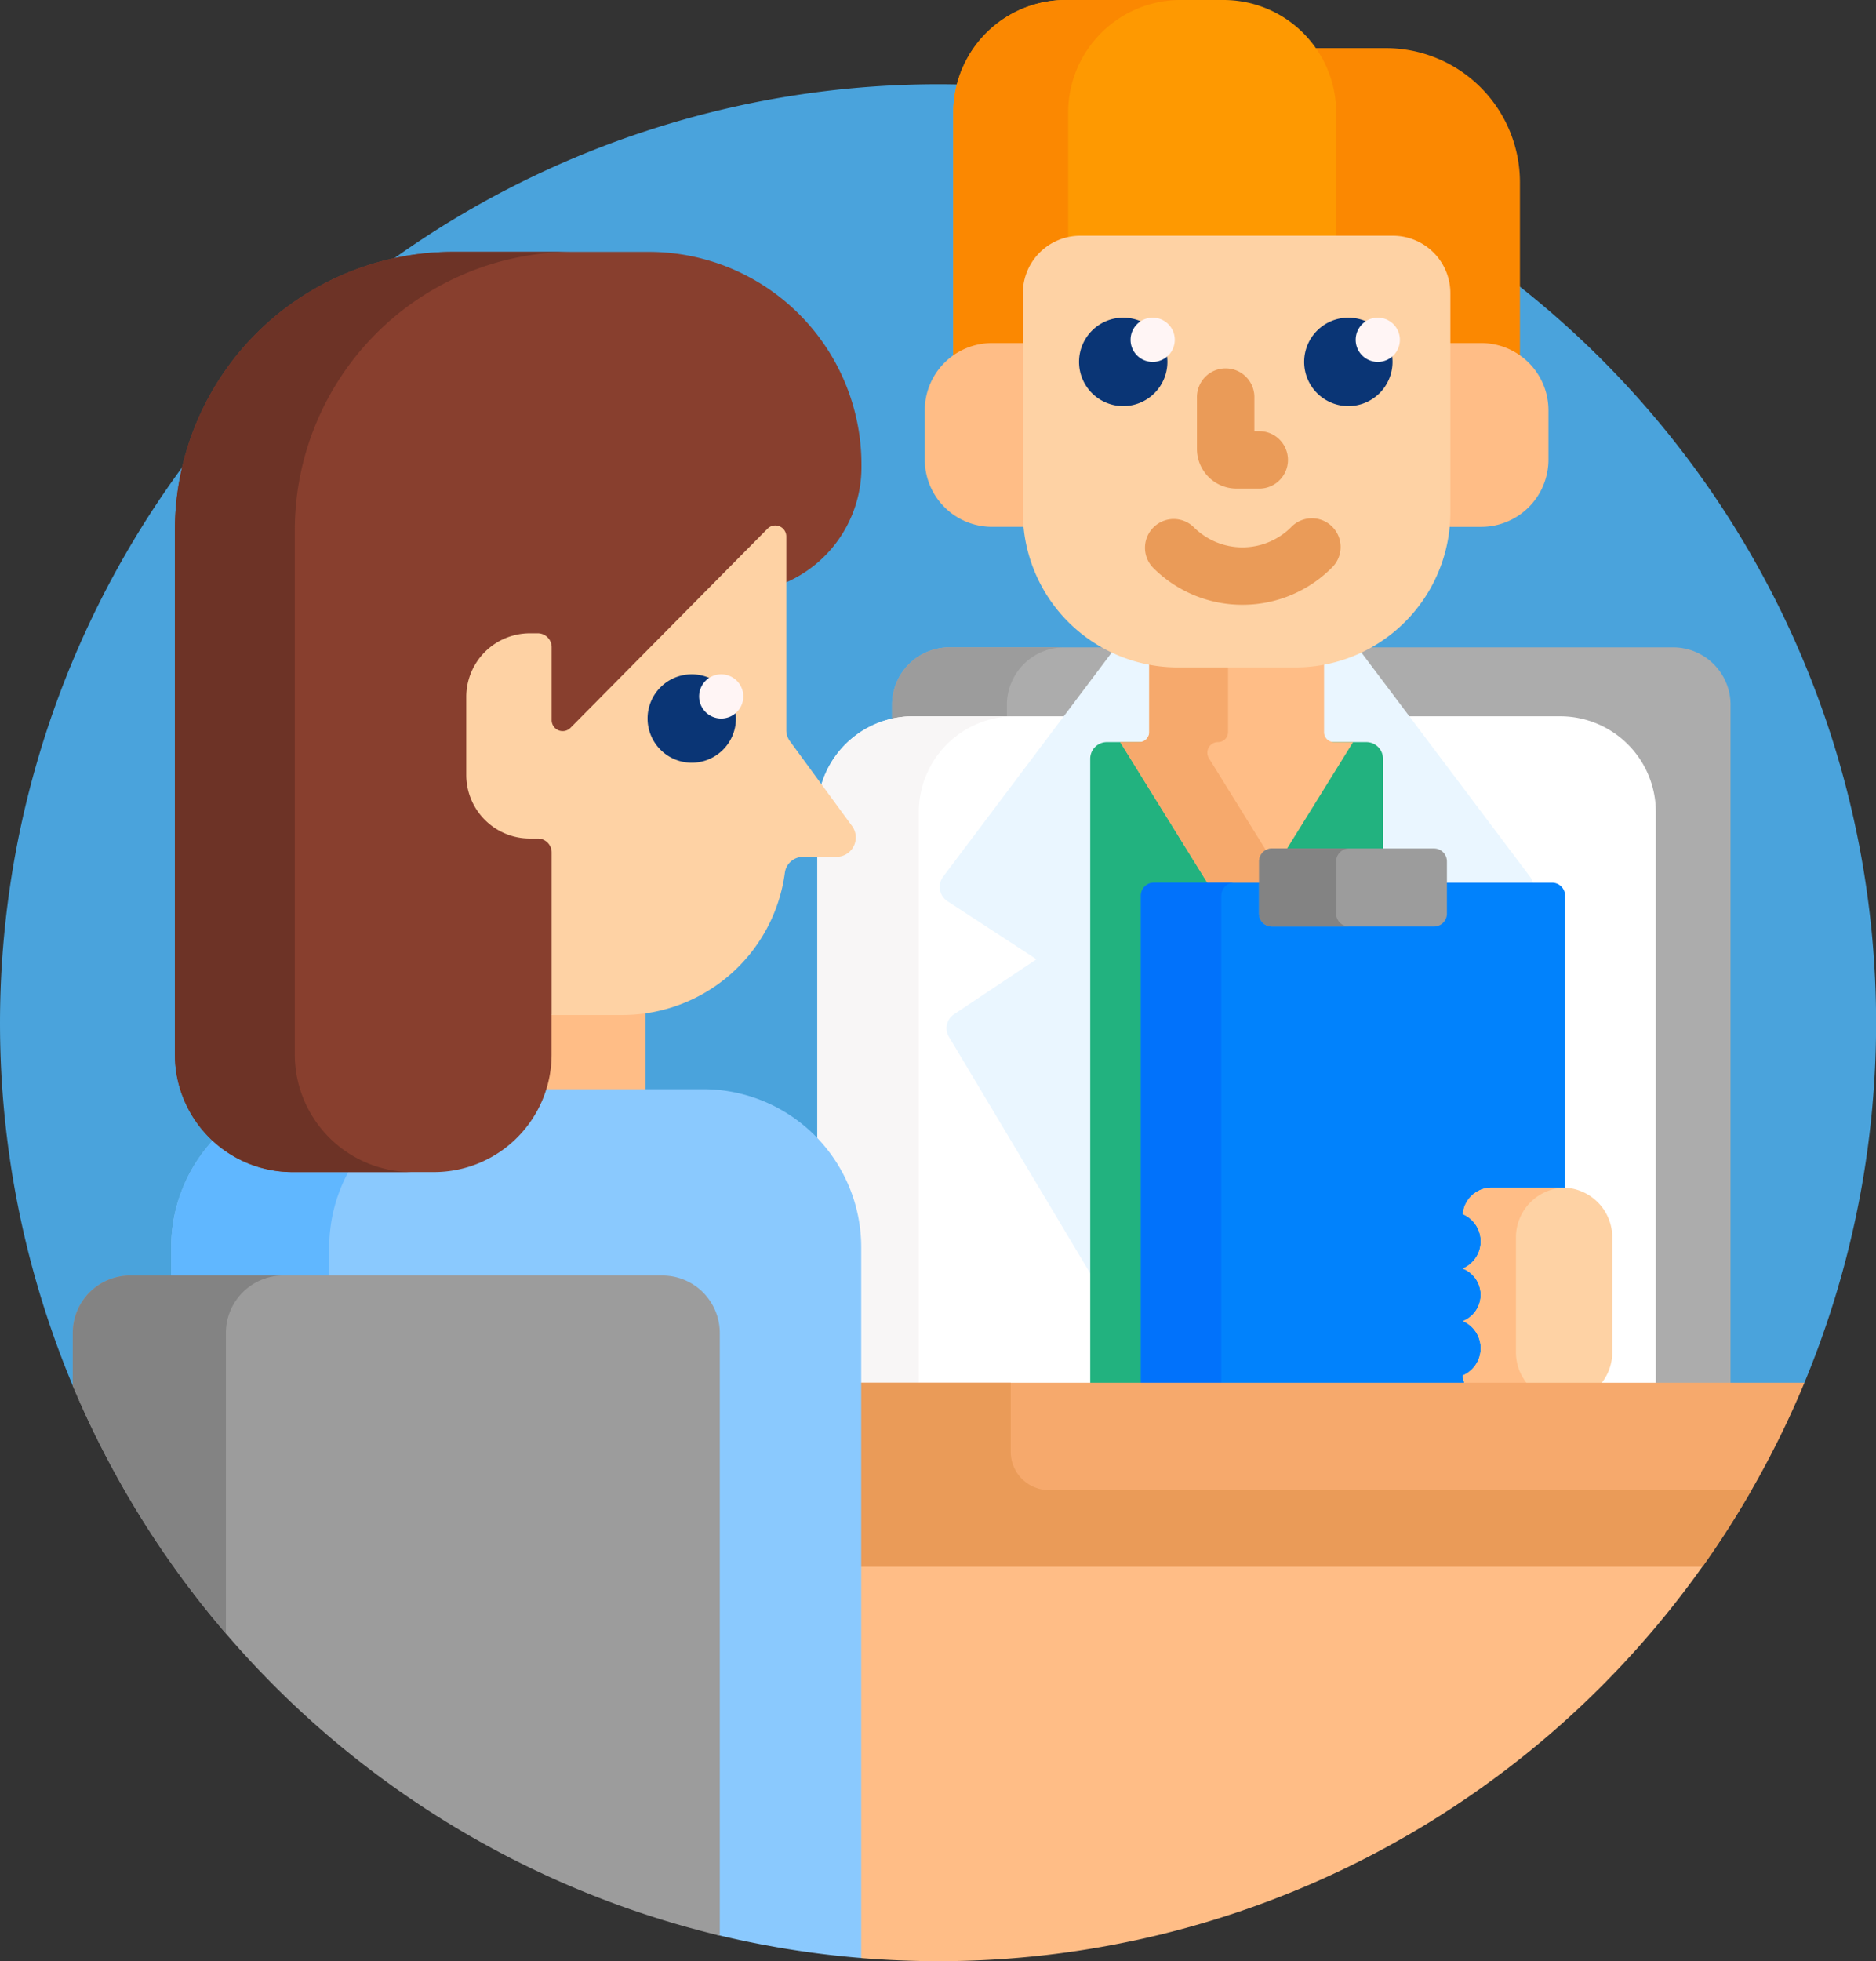 <svg xmlns="http://www.w3.org/2000/svg" width="100" height="104.49" viewBox="0 0 100 104.49"><rect x="0" y="0" width="100" height="104.49" fill="#333333" stroke="none"/><g transform="translate(-402 -1747.755)"><g transform="translate(391 1747.755)"><path d="M61,22A50.025,50.025,0,0,0,14.878,91.336l.2-.041V88.531a2.86,2.86,0,0,1,2.857-2.857h2.392v-1.7a8.235,8.235,0,0,1,8.225-8.225H48.478A8.235,8.235,0,0,1,56.7,83.971v7.417h50.215l.266-.2A50.007,50.007,0,0,0,61,22Z" transform="translate(0 -17.51)" fill="#4aa3dc"/><path d="M285.633,169H269.124a8.008,8.008,0,0,1-3.626.865h-6.261a8.007,8.007,0,0,1-3.625-.865h-8.55A3.061,3.061,0,0,0,244,172.061v.948a4.893,4.893,0,0,1,1.122-.131h34.49a4.9,4.9,0,0,1,4.9,4.9v30.612h4.184V172.061A3.061,3.061,0,0,0,285.633,169Z" transform="translate(-185.449 -134.51)" fill="#acacac"/><path d="M245.122,172.673h5v-.612A3.061,3.061,0,0,1,253.184,169h-6.122A3.061,3.061,0,0,0,244,172.061v.738A5.108,5.108,0,0,1,245.122,172.673Z" transform="translate(-185.449 -134.51)" fill="#9c9c9c"/><path d="M234.946,408v20.612l.2.445q2.025.164,4.093.168a49.94,49.94,0,0,0,40.75-21.02l-.137-.2Z" transform="translate(-178.243 -324.735)" fill="#ffbd86"/><g transform="translate(54.571 0)"><path d="M264.092,187H229.6a5.1,5.1,0,0,0-5.1,5.1v17.676a8.193,8.193,0,0,1,2.132,5.519v7.417h42.562V192.1A5.1,5.1,0,0,0,264.092,187Z" transform="translate(-224.5 -148.837)" fill="#fff"/><path d="M229.6,187a5.1,5.1,0,0,0-5.1,5.1v17.676a8.193,8.193,0,0,1,2.132,5.519v7.417h3.276V192.1a5.1,5.1,0,0,1,5.1-5.1Z" transform="translate(-224.5 -148.837)" fill="#f8f6f6"/><path d="M287.963,181.681l-9.13-12.133a8.01,8.01,0,0,1-3.4.753h-6.261a8.01,8.01,0,0,1-3.4-.753l-9.13,12.133a.911.911,0,0,0,.251,1.281l4.745,3.094-4.4,2.934a.887.887,0,0,0-.27,1.193l7.758,12.983V175.373a.659.659,0,0,1,.659-.659h13.834a.659.659,0,0,1,.659.659v27.793l7.758-12.982a.887.887,0,0,0-.269-1.193l-4.4-2.934,4.745-3.094A.911.911,0,0,0,287.963,181.681Z" transform="translate(-249.959 -134.946)" fill="#eaf6ff"/><path d="M311.369,228.081V194.63a.887.887,0,0,0-.887-.887H296.649a.887.887,0,0,0-.887.887v33.451Z" transform="translate(-281.219 -154.204)" fill="#22b27f"/><path d="M314.451,176.316v-3.8a8.073,8.073,0,0,1-1.529.147h-6.261a8.072,8.072,0,0,1-1.529-.147v3.8a.532.532,0,0,1-.532.532h-1.015l5.755,9.281a.532.532,0,0,0,.9,0L316,176.848h-1.015A.532.532,0,0,1,314.451,176.316Z" transform="translate(-287.444 -137.309)" fill="#ffbd86"/><path d="M308.8,176.848a.532.532,0,0,0,.532-.532v-3.653h-2.671a8.073,8.073,0,0,1-1.529-.147v3.8a.532.532,0,0,1-.532.532h-1.016l5.755,9.281a.532.532,0,0,0,.9,0l1.648-2.658-3.572-5.76A.565.565,0,0,1,308.8,176.848Z" transform="translate(-287.443 -137.309)" fill="#f6a96c"/><g transform="translate(5.724)"><g transform="translate(1.52)"><path d="M354.576,16v6.761h3.231a2.86,2.86,0,0,1,2.857,2.857v2.859h1.847a3.361,3.361,0,0,1,2.065.709V19.708a7.151,7.151,0,0,0-7.151-7.151h-3.983A5.767,5.767,0,0,1,354.576,16Z" transform="translate(-334.371 -9.994)" fill="#fb8801"/><path d="M262.065,18.481h1.847V15.622a2.86,2.86,0,0,1,2.857-2.857h13.64V6a6,6,0,0,0-6-6H266a6,6,0,0,0-6,6V19.19A3.361,3.361,0,0,1,262.065,18.481Z" transform="translate(-260 0)" fill="#fe9901"/><path d="M262.065,18.481h1.847V15.622a2.86,2.86,0,0,1,2.211-2.781V6a6,6,0,0,1,6-6H266a6,6,0,0,0-6,6V19.19A3.361,3.361,0,0,1,262.065,18.481Z" transform="translate(-260 0)" fill="#fb8801"/></g><g transform="translate(0 18.277)"><path d="M257.982,98.575V89.557h-1.847a3.585,3.585,0,0,0-3.585,3.585v2.623a3.585,3.585,0,0,0,3.585,3.585h1.885C258,99.1,257.982,98.837,257.982,98.575Z" transform="translate(-252.55 -89.557)" fill="#ffbd86"/><path d="M390.532,89.557h-1.847v9.018c0,.262-.014.52-.038.776h1.885a3.585,3.585,0,0,0,3.585-3.585V93.143A3.585,3.585,0,0,0,390.532,89.557Z" transform="translate(-360.872 -89.557)" fill="#ffbd86"/></g><g transform="translate(5.228 12.56)"><path d="M278.166,64.607V76.28a8.264,8.264,0,0,0,8.264,8.264h6.261a8.264,8.264,0,0,0,8.264-8.264V64.607a3.061,3.061,0,0,0-3.061-3.061H281.227A3.061,3.061,0,0,0,278.166,64.607Z" transform="translate(-278.166 -61.546)" fill="#fed2a4"/></g><g transform="translate(9.291 17.331)"><g transform="translate(2.431 10.31)"><path d="M315.2,140.018a6.709,6.709,0,0,1-4.758-1.968,1.531,1.531,0,0,1,2.165-2.165,3.672,3.672,0,0,0,5.188,0,1.531,1.531,0,1,1,2.164,2.165,6.708,6.708,0,0,1-4.758,1.968Z" transform="translate(-309.99 -135.438)" fill="#ea9b58"/></g><g transform="translate(5.217 2.334)"><path d="M326.922,102.727h-1.167a2.116,2.116,0,0,1-2.114-2.114V97.89a1.531,1.531,0,1,1,3.061,0v1.776h.22a1.531,1.531,0,1,1,0,3.061Z" transform="translate(-323.641 -96.359)" fill="#ea9b58"/></g><g transform="translate(-28.087 -47.045)"><path d="M112.126,224.056a2.355,2.355,0,1,0,2.355,2.355A2.355,2.355,0,0,0,112.126,224.056Z" transform="translate(-70.752 -177.416)" fill="#0a3575"/><path d="M125.077,224.055a1.178,1.178,0,1,0,1.178,1.178A1.178,1.178,0,0,0,125.077,224.055Z" transform="translate(-82.133 -177.415)" fill="#fff5f5"/></g><g transform="translate(-40.087 -47.045)"><path d="M112.126,224.056a2.355,2.355,0,1,0,2.355,2.355A2.355,2.355,0,0,0,112.126,224.056Z" transform="translate(-70.752 -177.416)" fill="#0a3575"/><path d="M125.077,224.055a1.178,1.178,0,1,0,1.178,1.178A1.178,1.178,0,0,0,125.077,224.055Z" transform="translate(-82.133 -177.415)" fill="#fff5f5"/></g></g></g></g><g transform="translate(71.816 45.206)"><path d="M331.609,257.293V231.134a.689.689,0,0,0-.689-.689H309.689a.689.689,0,0,0-.689.689v26.159Z" transform="translate(-309 -228.622)" fill="#0182fc"/><path d="M313.286,257.293V231.134a.689.689,0,0,1,.689-.689h-4.286a.689.689,0,0,0-.689.689v26.159Z" transform="translate(-309 -228.622)" fill="#0172fb"/><g transform="translate(6.297)"><path d="M340.544,225.67h8.637a.689.689,0,0,0,.689-.689V222.2a.689.689,0,0,0-.689-.689h-8.637a.689.689,0,0,0-.689.689v2.781A.689.689,0,0,0,340.544,225.67Z" transform="translate(-339.855 -221.511)" fill="#9c9c9c"/></g><g transform="translate(6.297)"><path d="M343.966,224.981V222.2a.689.689,0,0,1,.689-.689h-4.111a.689.689,0,0,0-.689.689v2.781a.689.689,0,0,0,.689.689h4.111A.689.689,0,0,1,343.966,224.981Z" transform="translate(-339.855 -221.511)" fill="#838383"/></g><path d="M393.082,317.139a1.579,1.579,0,0,1,0,2.9,1.446,1.446,0,0,0,.172.6h7.053a2.642,2.642,0,0,0,.741-1.837v-6.118a2.653,2.653,0,0,0-2.653-2.653h-3.759a1.541,1.541,0,0,0-1.554,1.412,1.579,1.579,0,0,1,0,2.9,1.506,1.506,0,0,1,0,2.8Z" transform="translate(-375.922 -291.962)" fill="#fed2a4"/><path d="M393.082,317.139a1.579,1.579,0,0,1,0,2.9,1.446,1.446,0,0,0,.172.6h3.4a2.638,2.638,0,0,1-.741-1.837v-6.118a2.651,2.651,0,0,1,2.569-2.649c-.028,0-.056,0-.084,0h-3.759a1.541,1.541,0,0,0-1.554,1.412,1.579,1.579,0,0,1,0,2.9,1.506,1.506,0,0,1,0,2.8Z" transform="translate(-375.922 -291.962)" fill="#ffbd86"/></g><path d="M234.946,361v9.8h45.046a49.916,49.916,0,0,0,5.435-9.8Z" transform="translate(-178.243 -287.327)" fill="#f6a96c"/><path d="M243.12,364.673V361h-8.174v9.8h45.046q1.4-1.971,2.613-4.082H245.161A2.041,2.041,0,0,1,243.12,364.673Z" transform="translate(-178.243 -287.327)" fill="#ea9b58"/><g transform="translate(20.127 13.419)"><path d="M152.705,263.631v2.3a6.068,6.068,0,0,1-.27,1.793l-.082.264h5.561c0-.031,0-.063,0-.094V263.54a8.5,8.5,0,0,1-1.235.091h-3.977Z" transform="translate(-132.633 -223.175)" fill="#ffbd86"/><path d="M84.072,284.353H64.15a8.429,8.429,0,0,0-8.429,8.429v1.7H81.9a2.86,2.86,0,0,1,2.857,2.857v32.053a49.875,49.875,0,0,0,7.744,1.249V292.782A8.429,8.429,0,0,0,84.072,284.353Z" transform="translate(-55.721 -239.741)" fill="#8ac9fe"/><g transform="translate(0 47.358)"><path d="M64.146,304.988v-1.5a8.392,8.392,0,0,1,1.014-4.012H62.188a6.247,6.247,0,0,1-4.261-1.672,8.4,8.4,0,0,0-2.205,5.684v1.5Z" transform="translate(-55.722 -297.805)" fill="#60b7ff"/></g><g transform="translate(0.195)"><path d="M81.936,65.752H71.509A14.831,14.831,0,0,0,56.678,80.583v27.927a6.271,6.271,0,0,0,6.271,6.271h7.539a6.271,6.271,0,0,0,6.271-6.271v-2.1l.2-.237V97.731a.926.926,0,0,0-.933-.916H75.59A3.187,3.187,0,0,1,72.4,93.628V89.456a3.187,3.187,0,0,1,3.187-3.187h.422a.547.547,0,0,1,.552.545V90.7a.769.769,0,0,0,.244.569.8.8,0,0,0,.541.214.772.772,0,0,0,.551-.233L88.408,80.637a.378.378,0,0,1,.273-.117.39.39,0,0,1,.395.392V83.44a6.7,6.7,0,0,0,4.2-6.216V77.09A11.338,11.338,0,0,0,81.936,65.752Z" transform="translate(-56.678 -65.752)" fill="#883f2e"/></g><g transform="translate(0.195 0)"><path d="M63.07,108.511V80.583A14.831,14.831,0,0,1,77.9,65.752H71.509A14.831,14.831,0,0,0,56.678,80.583v27.927a6.271,6.271,0,0,0,6.271,6.271h6.392A6.271,6.271,0,0,1,63.07,108.511Z" transform="translate(-56.678 -65.752)" fill="#6d3326"/></g><g transform="translate(15.725 14.573)"><path d="M153.341,153.177l-3.315-4.526a.976.976,0,0,1-.189-.577V137.747a.586.586,0,0,0-1-.412L138.329,147.95a.586.586,0,0,1-1-.412v-3.889a.74.74,0,0,0-.74-.74h-.43a3.392,3.392,0,0,0-3.382,3.382v4.172a3.392,3.392,0,0,0,3.382,3.382h.43a.741.741,0,0,1,.74.739v8.663H141.1a8.738,8.738,0,0,0,8.66-7.579.974.974,0,0,1,.966-.847h1.782A1.034,1.034,0,0,0,153.341,153.177Z" transform="translate(-132.775 -137.16)" fill="#fed2a4"/></g><g transform="translate(-13.627 -24.133)"><path d="M112.126,224.056a2.355,2.355,0,1,0,2.355,2.355A2.355,2.355,0,0,0,112.126,224.056Z" transform="translate(-70.752 -177.416)" fill="#0a3575"/><path d="M125.077,224.055a1.178,1.178,0,1,0,1.178,1.178A1.178,1.178,0,0,0,125.077,224.055Z" transform="translate(-82.133 -177.415)" fill="#fff5f5"/></g></g><g transform="translate(14.878 67.959)"><path d="M61.429,333H33.061A3.061,3.061,0,0,0,30,336.061v2.805a50.1,50.1,0,0,0,34.49,29.3V336.061A3.061,3.061,0,0,0,61.429,333Z" transform="translate(-30 -333)" fill="#9c9c9c"/></g><g transform="translate(14.878 67.959)"><path d="M38.163,336.061A3.061,3.061,0,0,1,41.224,333H33.061A3.061,3.061,0,0,0,30,336.061v2.805a49.988,49.988,0,0,0,8.163,13.2Z" transform="translate(-30 -333)" fill="#838383"/></g></g></g></svg>